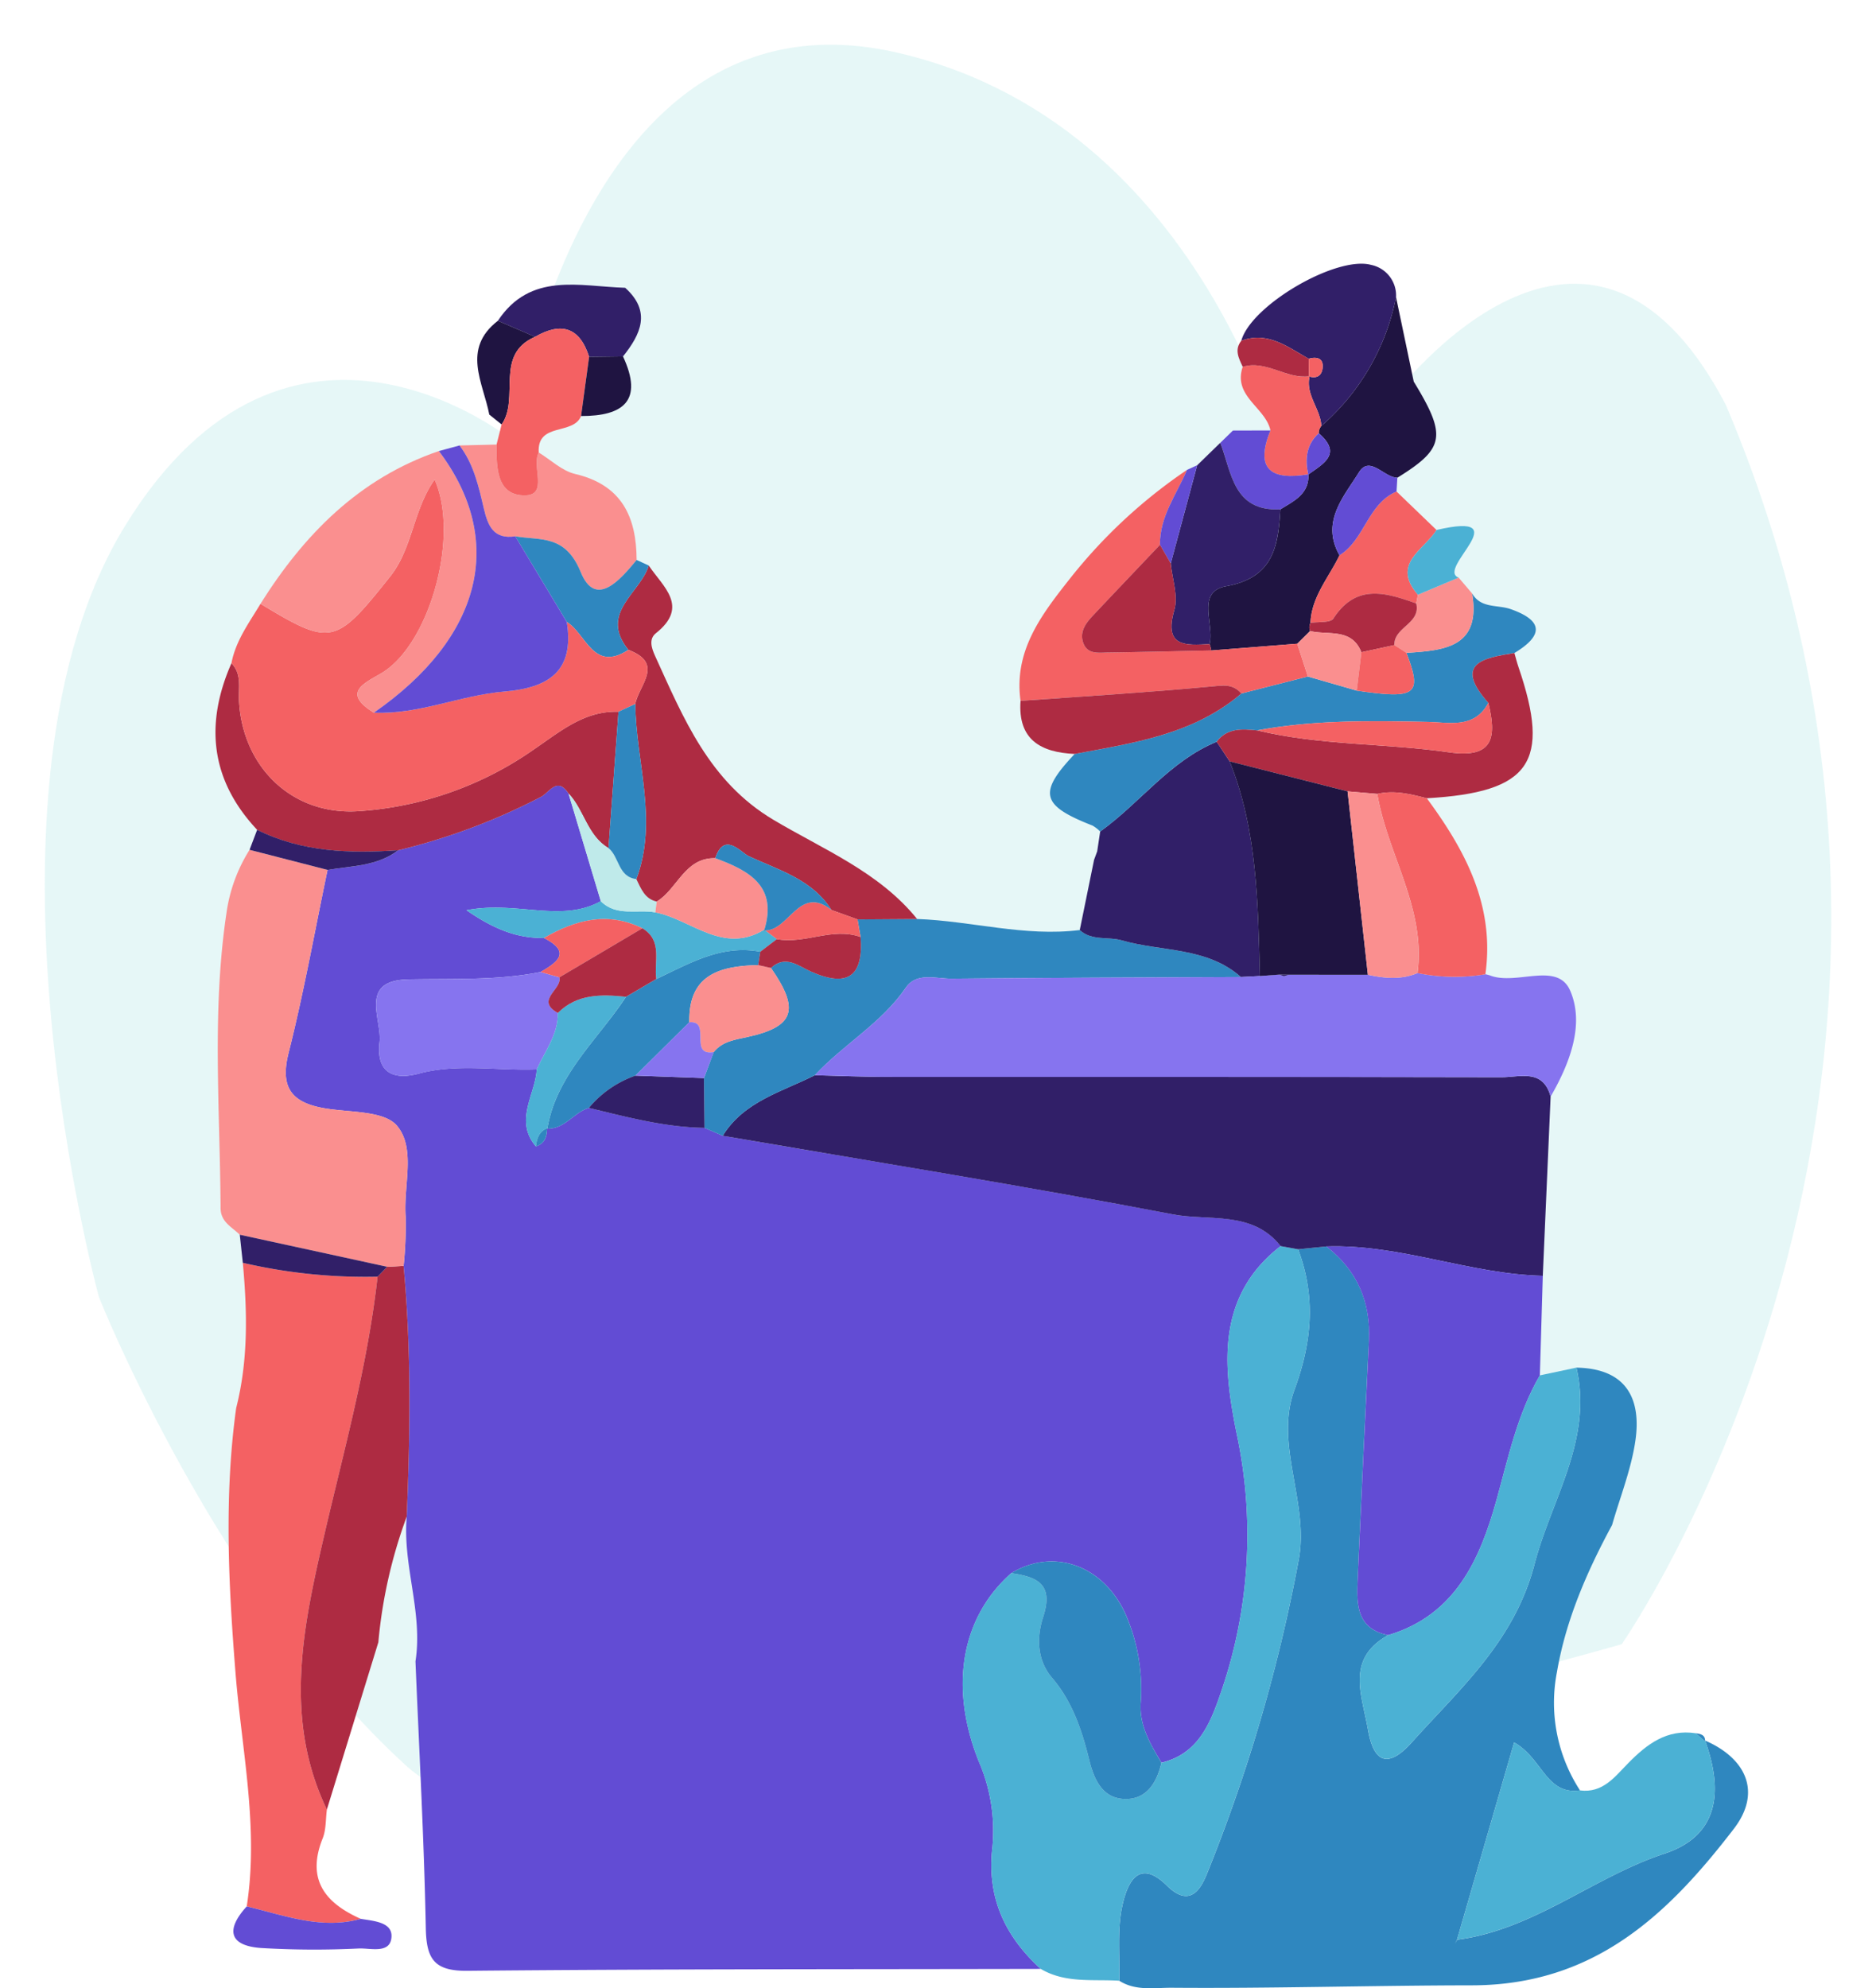 <svg xmlns="http://www.w3.org/2000/svg" xmlns:xlink="http://www.w3.org/1999/xlink" width="314.482" height="333.264" viewBox="0 0 314.482 333.264">
  <defs>
    <filter id="Path_8803" x="0" y="0" width="314.482" height="312.695" filterUnits="userSpaceOnUse">
      <feOffset input="SourceAlpha"/>
      <feGaussianBlur stdDeviation="2.5" result="blur"/>
      <feFlood flood-opacity="0.749"/>
      <feComposite operator="in" in2="blur"/>
      <feComposite in="SourceGraphic"/>
    </filter>
  </defs>
  <g id="Group_4572" data-name="Group 4572" transform="translate(-29.123 -250.5)">
    <g transform="matrix(1, 0, 0, 1, 29.12, 250.5)" filter="url(#Path_8803)">
      <path id="Path_8803-2" data-name="Path 8803" d="M3183.779-419.841s65.648-93.9,17.451-207.745c-23.929-45.659-56.873,0-56.873,0L3129.113-610.8s-12.292-62.938-66.379-75.723-64.905,64.905-64.905,64.905-37.37-30.485-64.9,14.26-4.426,129.318-4.426,129.318,19.668,49.662,51.629,78.673S3183.779-419.841,3183.779-419.841Z" transform="translate(-2911.92 695.44)" fill="#c0eceb" opacity="0.4"/>
    </g>
    <g id="Group_4563" data-name="Group 4563" transform="translate(65.246 294.704)">
      <path id="Path_8610" data-name="Path 8610" d="M31.281,344.773c-32.045.068-64.089.012-96.131.319-5.647.055-6.865-2.056-6.965-7.214-.289-14.891-1.115-29.77-1.729-44.652,1.283-8.2-2.191-16.107-1.465-24.272.589-14.014.775-28.025-.521-42.018a65.921,65.921,0,0,0,.342-8.234c-.4-5.191,1.752-11.445-1.447-15.249-2.205-2.62-8.118-2.192-12.4-2.982-5.363-.987-7.214-3.546-5.78-9.223,2.556-10.134,4.394-20.45,6.535-30.687,4.061-.682,8.332-.6,11.834-3.289a105.46,105.46,0,0,0,23.921-8.946c1.416-.729,2.727-3.48,4.638-.569q2.7,9.023,5.413,18.049c-6.714,3.7-14.081-.129-22.514,1.513,4.783,3.3,8.6,4.7,12.979,4.655,4.663,2.375,2.259,4.059-.556,5.7-7.335,1.46-14.764,1.082-22.176,1.241-8.414.181-4.379,6.694-4.827,10.541-.518,4.451,1.643,6.575,6.613,5.239,6.472-1.742,13.158-.44,19.745-.7-.256,4.3-3.832,8.566-.144,12.912,1.5-.478,1.855-1.656,1.877-3.042l.032.063c2.942.081,4.444-2.718,6.965-3.482,6.391,1.537,12.751,3.251,19.391,3.347l3.045,1.321c25.174,4.326,50.4,8.374,75.483,13.18,6.057,1.16,13.321-.679,18.052,5.319-11.029,8.546-9.6,20.554-7.323,31.681a80.953,80.953,0,0,1-2.884,43.691c-1.726,5.008-3.843,9.813-9.774,11.223-1.827-3.063-3.682-6.118-3.49-9.892a31.472,31.472,0,0,0-2.607-15.184c-3.77-8.082-12.056-10.968-19.077-6.694-8.243,7.274-10.526,18.843-5.461,31.529a29.109,29.109,0,0,1,2.3,14.386C22.192,332.735,25.252,339.29,31.281,344.773Z" transform="translate(107.068 -58.952)" fill="#624cd4"/>
      <path id="Path_8611" data-name="Path 8611" d="M65.567,213.3c8.279.136,10.949,5.108,9.862,12.363-.714,4.759-2.551,9.35-3.89,14.016-4.213,7.793-7.753,15.918-9.24,24.64a26.9,26.9,0,0,0,3.87,19.846c-5.7.823-6.283-5.388-11.049-8.04l-9.564,33.035c-.119.241-.241.48-.36.72l.387-.694c12.863-1.679,22.766-10.473,34.758-14.431,9.308-3.072,9.764-10.74,6.787-18.955,6.917,3.005,9.524,8.681,4.826,14.794-11.012,14.331-23.349,26.215-43.9,26.24-16.736.018-33.51.539-50.271.408-2.97-.023-6.089.582-8.855-1.175.1-4.13-.365-8.379.466-12.355.755-3.611,2.564-8.48,7.522-3.588,3.918,3.865,5.73.4,6.678-1.905a273.455,273.455,0,0,0,15.4-52.619c1.835-9.559-4.087-19.366-.714-28.543,3.007-8.18,3.6-15.636.632-23.593l4.73-.476c5.184,4.021,7.461,9.318,7.134,15.85q-1.008,20.183-1.9,40.37c-.183,4.028.01,7.921,5.139,8.93-7.179,3.981-4.408,10.018-3.4,15.812,1.067,6.15,3.739,6.2,7.408,2.1,8.092-9.036,17.141-16.862,20.529-29.844C61.4,235.282,68.343,225.425,65.567,213.3Z" transform="translate(162.577 -28.261)" fill="#2f87bf"/>
      <path id="Path_8612" data-name="Path 8612" d="M29.323,193.484c2.972,7.957,2.375,15.413-.632,23.593-3.374,9.177,2.549,18.985.714,28.543a273.455,273.455,0,0,1-15.4,52.619c-.948,2.305-2.76,5.77-6.678,1.905-4.959-4.892-6.767-.023-7.522,3.588-.831,3.976-.365,8.224-.466,12.355-4.444-.279-9.039.46-13.156-1.981-6.029-5.483-9.089-12.038-8.108-20.417a29.109,29.109,0,0,0-2.3-14.386c-5.065-12.685-2.781-24.255,5.463-31.529,4.313.614,7.174,1.791,5.337,7.38-1.05,3.2-1.114,7.109,1.5,10.156,3.47,4.047,5.046,8.931,6.286,13.969.762,3.095,2.171,6.059,5.541,6.326,3.85.307,5.714-2.547,6.512-6.06,5.931-1.411,8.049-6.215,9.774-11.223a80.953,80.953,0,0,0,2.884-43.691c-2.28-11.127-3.706-23.135,7.32-31.681Q27.854,193.219,29.323,193.484Z" transform="translate(152.164 -28.284)" fill="#4bb1d4"/>
      <path id="Path_8613" data-name="Path 8613" d="M-99.789,218.981c2.044-8.039,1.867-16.177,1.115-24.341a90.9,90.9,0,0,0,22.587,2.328c-1.633,14.779-5.636,29.059-8.974,43.49-3.53,15.259-6.812,30.627.48,45.822-.217,1.618-.118,3.364-.707,4.832C-88.05,298-84.894,301.937-78.9,304.6c-6.651,1.852-12.833-.6-19.119-2.083,2.058-13.216-.851-26.21-1.89-39.27C-101.084,248.469-101.82,233.731-99.789,218.981Z" transform="translate(103.256 -27.17)" fill="#f46163"/>
      <path id="Path_8614" data-name="Path 8614" d="M-89.4,286.076c-7.292-15.194-4.009-30.563-.48-45.822,3.339-14.431,7.342-28.711,8.976-43.49q.807-.829,1.611-1.661,1.377-.075,2.755-.153c1.3,13.993,1.11,28,.523,42.02a81.722,81.722,0,0,0-4.756,21.066Z" transform="translate(108.072 -26.965)" fill="#ae2b42"/>
      <path id="Path_8615" data-name="Path 8615" d="M23.036,276.78,32.6,243.744c4.766,2.652,5.349,8.863,11.049,8.04,3.832.488,5.818-2.273,8.073-4.565,3.113-3.163,6.48-5.762,11.326-5.012l1.57,1.372-.01-.159c2.977,8.214,2.521,15.883-6.787,18.955-11.991,3.958-21.9,12.752-34.758,14.431Z" transform="translate(185.097 4.115)" fill="#4bb1d4"/>
      <path id="Path_8616" data-name="Path 8616" d="M32.344,111.26c5.564,9.116,5.211,11.188-2.745,16.112-2.244-.028-4.633-3.818-6.45-.891-2.536,4.084-6.431,8.3-3.248,13.892-1.781,3.709-4.686,6.935-4.872,11.328a1.66,1.66,0,0,0-.061,1.367l-2.149,2.126q-7.206.568-14.414,1.135a5.2,5.2,0,0,0-.279-1.069c.83-3.334-2.328-8.772,2.768-9.7,7.984-1.447,8.714-6.746,9.094-12.888,2.265-1.4,4.839-2.557,4.7-5.878l-.043.06c2.506-1.825,5.793-3.45,1.771-6.942a1.831,1.831,0,0,1,.431-1.213,38.383,38.383,0,0,0,12.527-21.61Q30.862,104.175,32.344,111.26Z" transform="translate(168.524 -91.501)" fill="#1f1441"/>
      <path id="Path_8617" data-name="Path 8617" d="M27.18,99.315a38.373,38.373,0,0,1-12.527,21.608c-.146-2.9-2.7-5.237-1.957-8.347l-.108.043c1.781.538,2.375-.694,2.283-1.962-.086-1.211-1.248-1.326-2.32-1-3.516-1.958-6.835-4.657-11.313-3.017C2.859,100.693,17.17,92.331,23,93.92A5.23,5.23,0,0,1,27.18,99.315Z" transform="translate(170.722 -93.723)" fill="#311f68"/>
      <path id="Path_8618" data-name="Path 8618" d="M-52.515,96.364c4.408,3.979,2.625,7.761-.368,11.505l-5.679.075c-1.586-5-4.693-5.89-9.067-3.36q-3.114-1.347-6.228-2.692C-68.4,93.662-60.167,96.13-52.515,96.364Z" transform="translate(121.197 -92.328)" fill="#311f68"/>
      <path id="Path_8619" data-name="Path 8619" d="M12.728,105.812c-.742,3.11,1.811,5.446,1.957,8.347a1.839,1.839,0,0,0-.431,1.216c-2.119,1.923-2.317,4.336-1.771,6.94l.043-.06c-6.153,1.041-9.062-.73-6.369-7.352-.825-3.872-6.328-5.7-4.648-10.669C5.487,103.058,8.836,106.36,12.728,105.812Z" transform="translate(170.691 -86.959)" fill="#f46163"/>
      <path id="Path_8620" data-name="Path 8620" d="M-98.338,259.646c6.286,1.482,12.468,3.935,19.119,2.083,2.152.363,5.285.533,5.148,3.009-.161,2.9-3.48,1.889-5.427,1.957a151.014,151.014,0,0,1-16.492-.081C-101.47,266.2-101.762,263.392-98.338,259.646Z" transform="translate(103.576 15.701)" fill="#624cd4"/>
      <path id="Path_8621" data-name="Path 8621" d="M7.524,110.563c-2.693,6.621.216,8.392,6.369,7.352.134,3.321-2.439,4.477-4.7,5.875-7.906.383-8.15-6.145-10.071-11.158q1.053-1.026,2.109-2.051Q4.375,110.572,7.524,110.563Z" transform="translate(169.323 -82.617)" fill="#624cd4"/>
      <path id="Path_8622" data-name="Path 8622" d="M-72.485,99.486q3.114,1.344,6.23,2.69c-6.887,2.982-2.5,10.267-5.6,14.695q-1.036-.831-2.069-1.661C-74.964,109.83-78.584,104.212-72.485,99.486Z" transform="translate(119.824 -89.923)" fill="#1f1441"/>
      <path id="Path_8623" data-name="Path 8623" d="M12.945,107.644c-3.891.548-7.24-2.755-11.22-1.577-.651-1.425-1.445-2.844-.236-4.363,4.476-1.631,7.795,1.067,11.313,3.024q.02,1.479.035,2.959Z" transform="translate(170.473 -88.791)" fill="#ae2b42"/>
      <path id="Path_8624" data-name="Path 8624" d="M48.717,243.528l-1.57-1.372C47.99,242.251,48.755,242.43,48.717,243.528Z" transform="translate(200.998 4.166)" fill="#2f87bf"/>
      <path id="Path_8656" data-name="Path 8656" d="M45.312,204.868q-1.466-.266-2.932-.534c-4.728-6-11.991-4.159-18.049-5.319-25.083-4.806-50.309-8.853-75.477-13.176,3.57-5.785,9.91-7.353,15.445-10.149,4.137.1,8.274.282,12.411.284,34.242.02,68.485-.025,102.729.055,3.014.007,6.927-1.487,8.2,3.241q-.657,15.022-1.313,30.043c-12.28-.279-23.913-5.342-36.288-4.92Z" transform="translate(136.175 -39.668)" fill="#311f68"/>
      <path id="Path_8657" data-name="Path 8657" d="M-71,222.665l-2.753.153-24.713-5.375c-1.313-1.311-3.2-2.114-3.216-4.464-.091-16.449-1.472-32.914.967-49.322a26.781,26.781,0,0,1,3.888-10.732l13.075,3.362c-2.139,10.239-3.978,20.554-6.533,30.689-1.434,5.677.417,8.236,5.78,9.223,4.281.79,10.194.362,12.4,2.982,3.2,3.8,1.045,10.058,1.447,15.249A65.919,65.919,0,0,1-71,222.665Z" transform="translate(102.537 -54.68)" fill="#fa8f8f"/>
      <path id="Path_8658" data-name="Path 8658" d="M-34.453,186.092c-5.533,2.8-11.874,4.366-15.443,10.151q-1.533-.667-3.052-1.324-.045-4.172-.093-8.344.819-2.173,1.631-4.353c1.47-1.83,3.586-2.076,5.71-2.544,7.836-1.729,8.755-4.582,3.891-11.56,2.446-2.272,4.625-.32,6.706.6,6.12,2.715,8.825.84,8.316-5.8l-.509-2.941,10-.07c9.106.33,18.05,3.015,27.257,1.852C12,163.626,14.691,162.821,17,163.49c6.688,1.935,14.248,1.072,19.967,6.145-16.148.078-32.3.113-48.445.277-2.625.028-5.913-1.142-7.707,1.48C-23.281,177.386-29.641,180.914-34.453,186.092Z" transform="translate(134.925 -50.072)" fill="#2f87bf"/>
      <path id="Path_8659" data-name="Path 8659" d="M-95.4,162c-7.813-8.324-8.8-17.7-4.311-27.923,1.787,1.812,1.153,4.129,1.266,6.27.582,11.072,8.78,19.106,19.718,18.548a57.846,57.846,0,0,0,29.9-10.5c4.328-2.954,8.334-6.372,14-6.19q-.836,11.431-1.671,22.859c-3.55-2.088-4.082-6.384-6.7-9.15-1.913-2.911-3.224-.159-4.64.569a105.459,105.459,0,0,1-23.921,8.946C-79.888,165.984-87.9,165.743-95.4,162Z" transform="translate(102.384 -67.11)" fill="#ae2b42"/>
      <path id="Path_8660" data-name="Path 8660" d="M3.177,258.54c-.8,3.513-2.662,6.367-6.512,6.06-3.37-.267-4.779-3.231-5.541-6.326-1.24-5.038-2.816-9.922-6.286-13.97-2.61-3.047-2.547-6.958-1.5-10.156,1.837-5.589-1.024-6.766-5.337-7.38,7.02-4.273,15.305-1.387,19.076,6.694A31.472,31.472,0,0,1-.313,248.648C-.506,252.422,1.35,255.477,3.177,258.54Z" transform="translate(155.399 -7.279)" fill="#2f87bf"/>
      <path id="Path_8661" data-name="Path 8661" d="M-59.224,181.591c-6.587.257-13.273-1.046-19.745.7-4.97,1.336-7.131-.788-6.613-5.239.448-3.847-3.586-10.36,4.827-10.541,7.411-.159,14.841.219,22.172-1.243q1.571.443,3.148.891c.524,2.016-4.144,3.815-.252,5.974C-55.627,175.746-57.844,178.513-59.224,181.591Z" transform="translate(113.082 -46.542)" fill="#8674ef"/>
      <path id="Path_8662" data-name="Path 8662" d="M-61.9,189.5c-2.521.763-4.023,3.563-6.967,3.482,1.547-9.072,8.478-14.927,13.195-22.1q2.542-1.491,5.081-2.985c5.534-2.587,10.9-5.816,17.438-4.572q-.182,1.125-.355,2.247c-6.372.151-11.718,1.538-11.55,9.575l-9.028,8.946A17.765,17.765,0,0,0-61.9,189.5Z" transform="translate(124.488 -48.004)" fill="#2f87bf"/>
      <path id="Path_8663" data-name="Path 8663" d="M-27.77,166.58c-6.54-1.245-11.907,1.985-17.443,4.574-.426-2.932,1.128-6.409-2.337-8.507-5.838-2.868-11.246-1.4-16.5,1.635-4.376.05-8.2-1.356-12.979-4.655,8.434-1.643,15.8,2.186,22.509-1.517,2.634,2.627,6.08,1.321,9.145,1.872,6.05,1.2,11.349,7.123,18.261,2.9L-25,164.471Q-26.388,165.526-27.77,166.58Z" transform="translate(119.107 -51.261)" fill="#4bb1d4"/>
      <path id="Path_8664" data-name="Path 8664" d="M-54.257,167.849c-4.716,7.179-11.648,13.034-13.195,22.106l-.032-.063c-1.376.551-1.726,1.734-1.875,3.042-3.687-4.346-.111-8.611.144-12.912,1.381-3.077,3.6-5.843,3.531-9.456C-62.435,167.328-58.38,167.439-54.257,167.849Z" transform="translate(123.071 -44.975)" fill="#4bb1d4"/>
      <path id="Path_8665" data-name="Path 8665" d="M-64.67,181.141a17.757,17.757,0,0,1,7.818-5.412q5.743.209,11.48.413.047,4.172.093,8.346C-51.919,184.392-58.279,182.677-64.67,181.141Z" transform="translate(127.256 -39.641)" fill="#311f68"/>
      <path id="Path_8666" data-name="Path 8666" d="M-68.984,163.092c5.252-3.038,10.661-4.5,16.5-1.631q-6.955,4.115-13.913,8.224-1.576-.448-3.148-.891C-66.725,167.151-64.321,165.467-68.984,163.092Z" transform="translate(124.043 -50.071)" fill="#f46163"/>
      <path id="Path_8667" data-name="Path 8667" d="M-52.168,167.157c-3.065-.554-6.512.752-9.145-1.875q-2.7-9.018-5.408-18.045c2.624,2.766,3.156,7.063,6.7,9.149,1.824,1.487,1.59,4.824,4.661,5.2.787,1.578,1.389,3.321,3.42,3.769Z" transform="translate(125.903 -58.432)" fill="#bfeaea"/>
      <path id="Path_8668" data-name="Path 8668" d="M-97.669,150.9c7.5,3.744,15.511,3.984,23.636,3.43-3.5,2.685-7.773,2.607-11.834,3.289l-13.077-3.364Z" transform="translate(104.654 -56.014)" fill="#311f68"/>
      <path id="Path_8669" data-name="Path 8669" d="M-70.017,184.092c.149-1.308.5-2.491,1.875-3.042C-68.162,182.436-68.522,183.614-70.017,184.092Z" transform="translate(123.73 -36.132)" fill="#2f87bf"/>
      <path id="Path_8670" data-name="Path 8670" d="M11.936,181.444c-5.719-5.073-13.279-4.21-19.967-6.145-2.313-.669-5.005.136-7.048-1.726q1.2-5.89,2.4-11.777.261-.7.523-1.414.249-1.663.5-3.327c6.691-4.784,11.65-11.812,19.534-15.048q1.088,1.643,2.172,3.289c4.658,11.575,4.731,23.8,5.07,35.981Q13.525,181.358,11.936,181.444Z" transform="translate(159.961 -61.881)" fill="#311f68"/>
      <path id="Path_8671" data-name="Path 8671" d="M-55.22,180.536c-2.031-.448-2.634-2.191-3.419-3.767,3.689-9.806-.068-19.57-.174-29.355.579-3.148,4.954-6.782-1.165-9.071-4.975-6.19,2.006-9.489,3.419-14.136,2.38,3.563,6.852,6.852,1.2,11.346-1.228.977-.733,2.5-.143,3.794,4.774,10.471,9.071,21.066,19.831,27.476,8.365,4.985,17.712,8.732,24.106,16.636q-5,.032-9.992.068-2.186-.789-4.378-1.58c-3.211-5.144-8.878-6.7-13.878-9.026-1.255-.584-4.107-4.215-5.591.344C-50.555,173.148-51.719,178.422-55.22,180.536Z" transform="translate(129.187 -73.619)" fill="#ae2b42"/>
      <path id="Path_8672" data-name="Path 8672" d="M9.855,151.886C1.972,155.122-2.986,162.15-9.677,166.934a5.856,5.856,0,0,0-1.293-1c-8.626-3.375-9.15-5.466-2.977-12,9.869-1.84,19.9-3.261,27.944-10.134q5.573-1.424,11.147-2.846l8.195,2.363c10.005,1.464,11.009.7,8.327-6.328,6.313-.4,12.546-.889,11.009-9.964,1.472,2.562,4.268,1.859,6.469,2.634,5.621,1.98,5.383,4.484.621,7.355-5.207.823-10.269,1.724-4.364,8.354-2.345,4.391-6.5,3.269-10.188,3.193-9.562-.2-19.109-.337-28.568,1.422C14.135,149.738,11.636,149.533,9.855,151.886Z" transform="translate(157.978 -71.761)" fill="#2f87bf"/>
      <path id="Path_8673" data-name="Path 8673" d="M27.177,149.181l-11.15,2.849c-1.452-1.7-3.126-1.352-5.184-1.16-10.594.994-21.22,1.631-31.834,2.393-1.163-8.425,3.556-14.5,8.3-20.511A87.262,87.262,0,0,1,6.92,114.546c-1.747,4.114-4.592,7.81-4.53,12.552-3.774,3.979-7.559,7.949-11.314,11.947-1.153,1.228-2.167,2.645-1.585,4.419.674,2.053,2.579,1.719,4.17,1.7,5.775-.076,11.548-.224,17.323-.345q7.206-.567,14.416-1.135Q26.291,146.43,27.177,149.181Z" transform="translate(155.944 -79.991)" fill="#f46163"/>
      <path id="Path_8674" data-name="Path 8674" d="M-77.732,112.14q3.1-.075,6.208-.151c-.03,3.833,0,8.6,4.816,8.515,3.872-.073,1.022-4.834,2.249-7.186,2.02,1.233,3.9,3.078,6.084,3.593,7.836,1.837,10.3,7.184,10.33,14.424-2.7,3.264-6.859,8.208-9.371,2.039-2.581-6.333-6.683-5.279-10.971-6-3.618.538-4.577-1.691-5.272-4.665C-74.519,119.025-75.349,115.263-77.732,112.14Z" transform="translate(118.642 -81.677)" fill="#fa8f8f"/>
      <path id="Path_8675" data-name="Path 8675" d="M2.42,111.809c1.922,5.013,2.166,11.542,10.071,11.158-.38,6.145-1.11,11.444-9.094,12.891-5.1.924-1.938,6.362-2.768,9.7-4,.214-7.735.548-5.916-5.722.68-2.345-.352-5.188-.6-7.8q2.218-8.227,4.434-16.457Q.48,113.691,2.42,111.809Z" transform="translate(166.02 -81.796)" fill="#311f68"/>
      <path id="Path_8676" data-name="Path 8676" d="M-66.925,121.038c-1.226,2.351,1.623,7.113-2.249,7.186-4.813.09-4.846-4.681-4.816-8.515q.421-1.683.845-3.365c3.108-4.426-1.281-11.711,5.606-14.693,4.373-2.527,7.479-1.635,9.064,3.36l-1.349,9.917C-61.129,118.2-67.214,115.917-66.925,121.038Z" transform="translate(121.108 -89.397)" fill="#f46163"/>
      <path id="Path_8677" data-name="Path 8677" d="M-21.047,138.894c10.614-.762,21.24-1.4,31.834-2.393,2.058-.192,3.732-.538,5.184,1.16C7.926,144.533-2.1,145.953-11.97,147.793-17.642,147.53-21.51,145.422-21.047,138.894Z" transform="translate(156 -65.621)" fill="#ae2b42"/>
      <path id="Path_8678" data-name="Path 8678" d="M-72.1,121.259c4.291.724,8.394-.33,10.974,6,2.512,6.168,6.668,1.225,9.371-2.04.674.317,1.349.626,2.028.933-1.409,4.645-8.39,7.944-3.42,14.14-5.888,3.828-7.066-2.7-10.312-4.678Q-67.783,128.438-72.1,121.259Z" transform="translate(122.354 -75.564)" fill="#2f87bf"/>
      <path id="Path_8679" data-name="Path 8679" d="M-65.455,113.078l1.349-9.917q2.84-.035,5.68-.073C-54.967,110.5-58.354,113.095-65.455,113.078Z" transform="translate(126.739 -87.547)" fill="#1f1441"/>
      <path id="Path_8680" data-name="Path 8680" d="M-.743,114.077q-2.218,8.229-4.434,16.459-.9-1.563-1.8-3.128c-.061-4.743,2.783-8.438,4.53-12.552C-1.865,114.586-1.3,114.333-.743,114.077Z" transform="translate(165.306 -80.3)" fill="#624cd4"/>
      <path id="Path_8681" data-name="Path 8681" d="M-13.11,153.079q-.261.709-.523,1.414C-13.457,154.018-13.285,153.549-13.11,153.079Z" transform="translate(160.914 -54.579)" fill="#2f87bf"/>
      <path id="Path_8682" data-name="Path 8682" d="M29.584,166.036q1.591-.085,3.18-.168l3.254-.237.783.274.788-.254,13.274.007c2.8.6,5.586.87,8.324-.289a31.012,31.012,0,0,0,11.379.2,6.975,6.975,0,0,1,.788.209c4.449,1.716,11.28-2.415,13.429,2.551,2.443,5.642-.068,12.189-3.281,17.75-1.274-4.733-5.188-3.239-8.2-3.246-34.243-.08-68.487-.035-102.729-.055-4.137,0-8.274-.184-12.411-.284,4.811-5.179,11.17-8.707,15.271-14.7,1.794-2.622,5.081-1.452,7.707-1.48C-2.713,166.149,13.435,166.114,29.584,166.036Z" transform="translate(142.313 -46.474)" fill="#8674ef"/>
      <path id="Path_8683" data-name="Path 8683" d="M9.829,192.995c12.375-.421,24.008,4.642,36.288,4.92q-.246,8.349-.495,16.691c-3.777,6.5-5.274,13.731-7.264,20.891-2.75,9.891-6.885,19.3-18.155,22.647-5.129-1.009-5.322-4.9-5.139-8.93q.906-20.188,1.9-40.37C17.29,202.313,15.013,197.016,9.829,192.995Z" transform="translate(176.387 -28.271)" fill="#624cd4"/>
      <path id="Path_8684" data-name="Path 8684" d="M17.978,250.063c11.27-3.349,15.405-12.756,18.155-22.647,1.99-7.161,3.487-14.391,7.264-20.891q3.069-.647,6.135-1.3c2.775,12.129-4.165,21.987-7.016,32.908-3.389,12.982-12.438,20.808-20.529,29.844-3.669,4.1-6.341,4.049-7.408-2.1C13.571,260.082,10.8,254.044,17.978,250.063Z" transform="translate(178.613 -20.19)" fill="#4bb1d4"/>
      <path id="Path_8685" data-name="Path 8685" d="M44.295,141.4c-5.9-6.63-.843-7.531,4.364-8.354.226.782.42,1.577.684,2.346,5.47,16.014,1.986,21-15.362,22-2.725-.694-5.453-1.392-8.3-.73q-2.489-.214-4.98-.427-9.887-2.514-19.774-5.03-1.085-1.645-2.172-3.289c1.779-2.353,4.278-2.147,6.787-1.9,10.579,2.554,21.5,2.129,32.181,3.677C45.37,150.8,45.623,146.942,44.295,141.4Z" transform="translate(169.082 -67.792)" fill="#ae2b42"/>
      <path id="Path_8686" data-name="Path 8686" d="M14.978,147.383c2.849-.664,5.578.035,8.3.729,6.472,8.769,11.431,18.045,9.816,29.5a31.22,31.22,0,0,1-11.377-.2C23.156,166.578,16.689,157.516,14.978,147.383Z" transform="translate(179.783 -58.511)" fill="#f46163"/>
      <path id="Path_8687" data-name="Path 8687" d="M8.224,138.751c.186-4.394,3.092-7.62,4.872-11.331,4.24-2.622,4.7-8.619,9.559-10.689q3.35,3.229,6.7,6.449c-2.023,3.331-7.657,5.629-3.123,10.851q-.119.734-.277,1.462c-5.1-1.81-10.066-3.372-13.892,2.524C11.575,138.774,9.542,138.53,8.224,138.751Z" transform="translate(175.329 -78.55)" fill="#f46163"/>
      <path id="Path_8688" data-name="Path 8688" d="M20.368,129.758q.157-.727.277-1.464l6.825-2.868q1.13,1.327,2.262,2.652c1.538,9.074-4.695,9.564-11.007,9.964l-2.025-1.3C16.593,133.718,21.168,133.149,20.368,129.758Z" transform="translate(180.918 -72.815)" fill="#fa8f8f"/>
      <path id="Path_8689" data-name="Path 8689" d="M21.194,118.444c-4.856,2.069-5.319,8.067-9.559,10.689-3.183-5.592.712-9.806,3.248-13.89,1.817-2.927,4.207.863,6.45.891C21.285,116.906,21.241,117.674,21.194,118.444Z" transform="translate(176.79 -80.263)" fill="#624cd4"/>
      <path id="Path_8690" data-name="Path 8690" d="M26.586,128.859l-6.825,2.868c-4.534-5.221,1.1-7.519,3.123-10.85C36.842,117.637,22.723,127.42,26.586,128.859Z" transform="translate(181.803 -76.247)" fill="#4bb1d4"/>
      <path id="Path_8691" data-name="Path 8691" d="M23.206,263.016l-.387.694c.119-.241.241-.48.36-.72Z" transform="translate(184.954 17.905)" fill="#4bb1d4"/>
      <path id="Path_8692" data-name="Path 8692" d="M-44.553,139.4c3.244,1.98,4.423,8.508,10.31,4.68,6.123,2.282,1.749,5.916,1.17,9.064l-2.816,1.3c-5.665-.183-9.671,3.236-14,6.19a57.846,57.846,0,0,1-29.9,10.5c-10.938.558-19.136-7.476-19.718-18.548-.113-2.141.521-4.457-1.266-6.27.71-3.769,2.964-6.784,4.874-9.965,11.882,7.189,12.582,6.92,21.734-4.577,3.774-4.74,3.833-11.124,7.454-16.251,4.253,9.58-.9,27.675-8.877,32.433-2.959,1.762-6.747,3.277-1.3,6.65,7.542.337,14.512-2.932,21.862-3.543C-47.532,150.438-43.245,147.607-44.553,139.4Z" transform="translate(103.447 -79.348)" fill="#f46163"/>
      <path id="Path_8693" data-name="Path 8693" d="M-78.828,156.5c-5.443-3.372-1.654-4.887,1.3-6.65,7.979-4.758,13.13-22.853,8.877-32.433-3.621,5.128-3.681,11.512-7.454,16.251-9.152,11.5-9.852,11.766-21.734,4.577,7.315-11.63,16.542-21.029,29.9-25.6C-56.638,127.608-60.682,143.884-78.828,156.5Z" transform="translate(105.384 -81.244)" fill="#fa8f8f"/>
      <path id="Path_8694" data-name="Path 8694" d="M-86.382,156.873c18.146-12.615,22.191-28.892,10.893-43.854q1.73-.473,3.46-.939c2.385,3.123,3.214,6.885,4.074,10.566.7,2.974,1.655,5.2,5.272,4.665q4.314,7.181,8.638,14.36c1.309,8.206-2.977,11.037-10.475,11.66C-71.87,153.941-78.84,157.21-86.382,156.873Z" transform="translate(112.937 -81.617)" fill="#624cd4"/>
      <path id="Path_8695" data-name="Path 8695" d="M-99.931,191.8l24.713,5.375q-.809.831-1.613,1.661a90.9,90.9,0,0,1-22.589-2.328Q-99.676,194.156-99.931,191.8Z" transform="translate(104.002 -29.041)" fill="#311f68"/>
      <path id="Path_8696" data-name="Path 8696" d="M-1.779,122.11q.9,1.563,1.8,3.128c.252,2.614,1.284,5.456.6,7.8-1.819,6.27,1.918,5.936,5.916,5.722a5.2,5.2,0,0,1,.279,1.069c-5.775.119-11.548.267-17.323.344-1.591.022-3.5.355-4.17-1.7-.582-1.774.431-3.191,1.585-4.419C-9.338,130.059-5.553,126.089-1.779,122.11Z" transform="translate(160.113 -75.002)" fill="#ae2b42"/>
      <path id="Path_8697" data-name="Path 8697" d="M26.029,128.689c.8,3.39-3.775,3.96-3.667,6.985q-2.761.595-5.523,1.2c-1.648-4.137-5.554-2.811-8.6-3.56a1.66,1.66,0,0,1,.061-1.367c1.318-.219,3.351.025,3.842-.732C15.962,125.316,20.932,126.878,26.029,128.689Z" transform="translate(175.257 -71.745)" fill="#ae2b42"/>
      <path id="Path_8698" data-name="Path 8698" d="M9.04,130.823c3.05.748,6.957-.577,8.6,3.558q-.393,3.214-.777,6.431L8.67,138.448q-.889-2.753-1.777-5.5Z" transform="translate(174.451 -69.256)" fill="#fa8f8f"/>
      <path id="Path_8699" data-name="Path 8699" d="M8.1,117.787c-.546-2.6-.348-5.017,1.771-6.94C13.891,114.337,10.6,115.962,8.1,117.787Z" transform="translate(175.075 -82.43)" fill="#624cd4"/>
      <path id="Path_8700" data-name="Path 8700" d="M8.092,106.349q-.017-1.481-.035-2.959c1.07-.329,2.232-.214,2.318,1C10.467,105.655,9.872,106.887,8.092,106.349Z" transform="translate(175.219 -87.452)" fill="#f46163"/>
      <path id="Path_8771" data-name="Path 8771" d="M-54.519,174.144c-.168-8.037,5.178-9.424,11.547-9.577q1.068.241,2.142.481c4.864,6.978,3.945,9.831-3.891,11.56-2.124.468-4.24.714-5.707,2.542C-54.689,179.851-50.731,173.829-54.519,174.144Z" transform="translate(133.948 -47.003)" fill="#fa8f8f"/>
      <path id="Path_8772" data-name="Path 8772" d="M-45.421,167.135q-1.073-.241-2.142-.481c.119-.747.237-1.5.358-2.245l2.768-2.108c4.7.889,9.311-2.056,14.038-.362.509,6.638-2.2,8.513-8.316,5.8C-40.8,166.815-42.975,164.863-45.421,167.135Z" transform="translate(138.538 -49.089)" fill="#ae2b42"/>
      <path id="Path_8773" data-name="Path 8773" d="M-50.935,170.343c3.789-.315-.169,5.707,4.091,5.007q-.819,2.181-1.635,4.355-5.74-.207-11.48-.415Q-55.451,174.816-50.935,170.343Z" transform="translate(130.363 -43.201)" fill="#8674ef"/>
      <path id="Path_8774" data-name="Path 8774" d="M-30.8,164.037c-4.726-1.694-9.333,1.251-14.038.362q-1.05-.8-2.1-1.59l-.023.141c4.167.193,5.851-7.773,11.281-3.433l4.379,1.58C-31.136,162.078-30.965,163.057-30.8,164.037Z" transform="translate(138.935 -51.188)" fill="#f46163"/>
      <path id="Path_8775" data-name="Path 8775" d="M-61.009,139.491l2.816-1.3c.106,9.784,3.863,19.549.174,29.355-3.073-.373-2.839-3.711-4.663-5.2Q-61.843,150.921-61.009,139.491Z" transform="translate(128.567 -64.397)" fill="#2f87bf"/>
      <path id="Path_8776" data-name="Path 8776" d="M-66.924,169.07q6.957-4.112,13.913-8.224c3.462,2.094,1.907,5.571,2.333,8.5q-2.539,1.491-5.08,2.984c-4.124-.412-8.178-.523-11.426,2.715C-71.068,172.886-66.4,171.087-66.924,169.07Z" transform="translate(124.572 -49.457)" fill="#ae2b42"/>
      <path id="Path_8777" data-name="Path 8777" d="M-57.72,161.041c3.5-2.114,4.665-7.388,9.822-7.27,5.642,2.071,10.51,4.665,8.185,12.116l.023-.141c-6.913,4.222-12.212-1.7-18.263-2.9Q-57.835,161.946-57.72,161.041Z" transform="translate(131.687 -54.124)" fill="#fa8f8f"/>
      <path id="Path_8778" data-name="Path 8778" d="M.061,143.988q9.887,2.517,19.774,5.03,1.7,15.371,3.4,30.74l-13.274-.007-1.572-.02-3.254.237C4.792,167.785,4.719,155.563.061,143.988Z" transform="translate(169.945 -60.574)" fill="#1f1441"/>
      <path id="Path_8779" data-name="Path 8779" d="M-43.708,166.786c2.325-7.451-2.542-10.045-8.185-12.116,1.482-4.559,4.335-.928,5.589-.343,5,2.33,10.667,3.882,13.878,9.026C-37.857,159.013-39.541,166.979-43.708,166.786Z" transform="translate(135.683 -55.024)" fill="#2f87bf"/>
      <path id="Path_8780" data-name="Path 8780" d="M41.6,138.078c1.328,5.544,1.075,9.4-6.575,8.294-10.68-1.548-21.6-1.123-32.181-3.677,9.459-1.761,19.006-1.621,28.568-1.424C35.1,141.347,39.253,142.469,41.6,138.078Z" transform="translate(171.779 -64.472)" fill="#f46163"/>
      <path id="Path_8781" data-name="Path 8781" d="M12.9,139.873q.386-3.216.777-6.431,2.766-.6,5.526-1.2,1.013.652,2.025,1.3C23.911,140.573,22.907,141.337,12.9,139.873Z" transform="translate(178.414 -68.318)" fill="#f46163"/>
      <path id="Path_8782" data-name="Path 8782" d="M15.372,177.759q-1.7-15.369-3.4-30.74,2.489.212,4.98.426c1.711,10.134,8.178,19.2,6.741,30.03C20.958,178.629,18.172,178.355,15.372,177.759Z" transform="translate(177.804 -58.575)" fill="#fa8f8f"/>
      <path id="Path_8783" data-name="Path 8783" d="M5.077,165.527l1.572.02-.788.254Z" transform="translate(173.253 -46.369)" fill="#311f68"/>
    </g>
  </g>
</svg>
